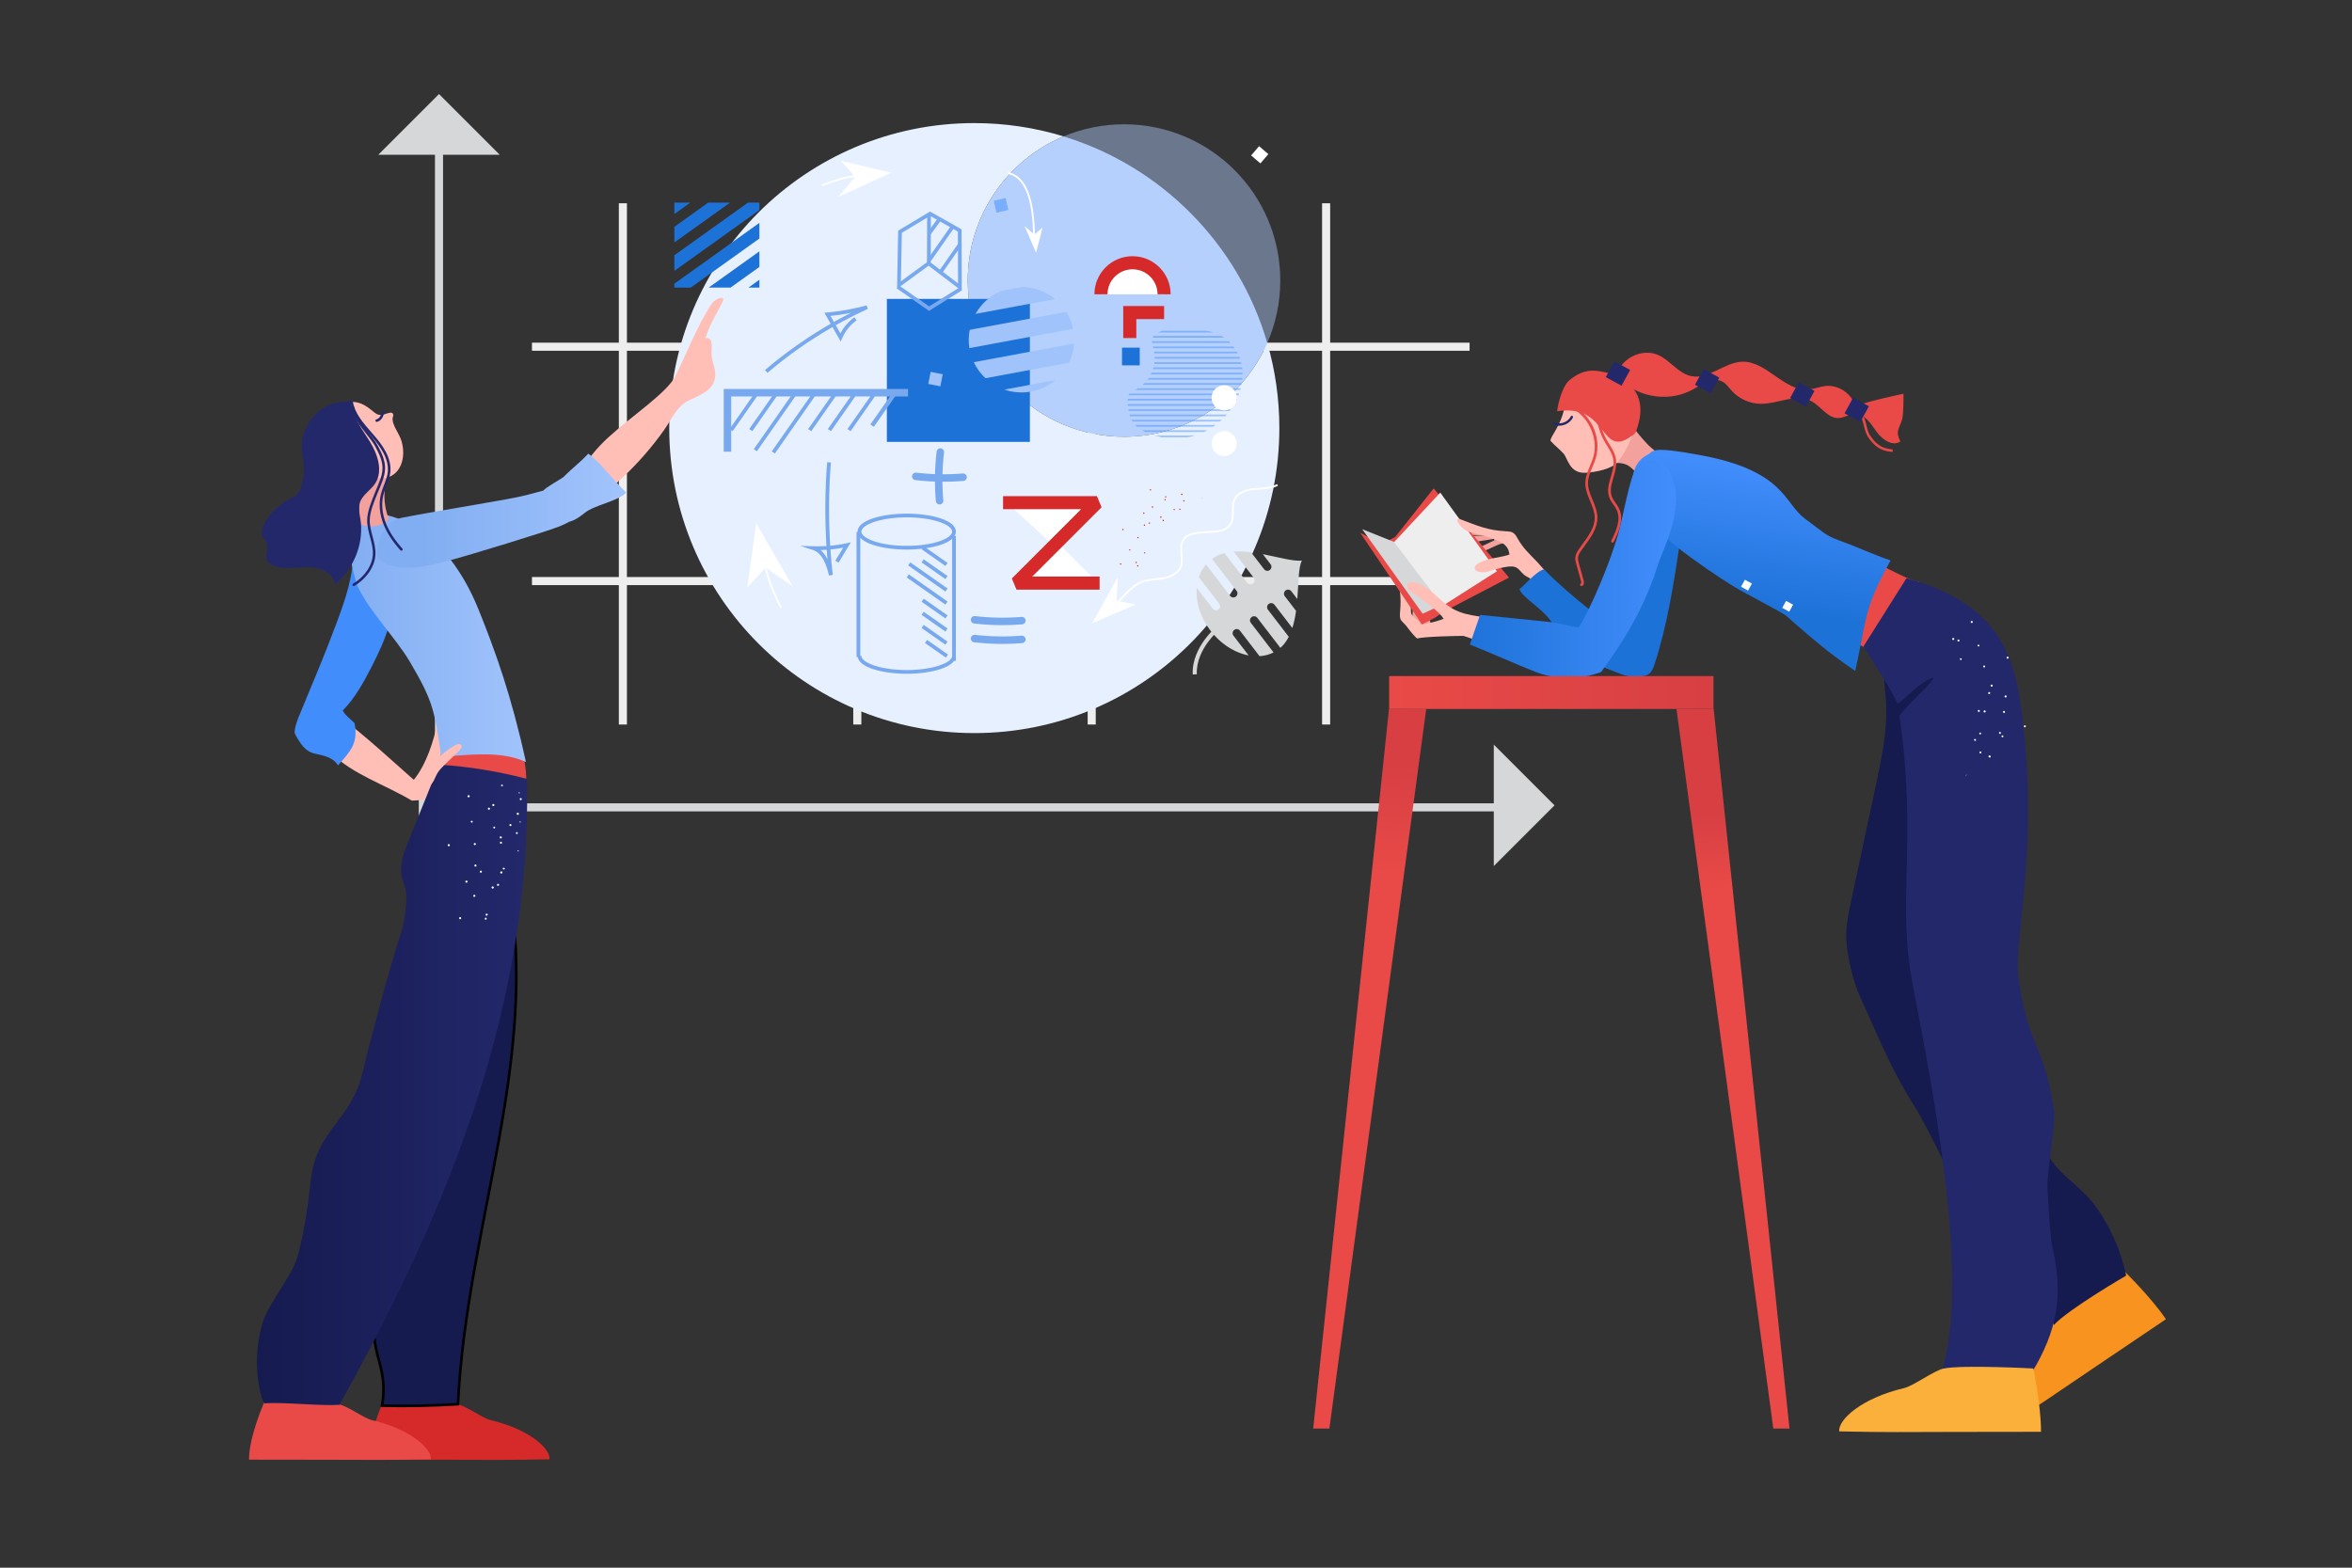 <?xml version="1.0" encoding="UTF-8"?><svg version="1.1" xmlns="http://www.w3.org/2000/svg" xmlns:xlink="http://www.w3.org/1999/xlink" viewBox="0 0 1200 800" width="1200" height="800" x="0px" y="0px">
              
              <rect x="0" y="0" width="1200" height="800" fill="#333333" stroke="none"/>
              
              <!-- ITEM 0 -->
<g transform="translate(193.0 48.0) scale(1.031 1.031) rotate(0.0 291.039 191.052)">
<g transform="translate(-0.0 -0.0)">

<g>
	<rect x="28.052" y="26.052" fill="#D6D7D8" width="4" height="326"/>
</g>
<g>
	<rect x="29.053" y="351.052" fill="#D6D7D8" width="528" height="4"/>
</g>
<rect x="20.052" y="344.052" fill="#D6D7D8" width="20" height="20"/>
<polygon fill="#D6D7D8" points="0,30.052 30.052,0 60.104,30.052 "/>
<polygon fill="#D6D7D8" points="552.026,322 582.078,352.052 552.026,382.104 "/>
<g>
	<rect x="119.052" y="54.052" fill="#EEEEEE" width="4" height="258"/>
</g>
<g>
	<rect x="235.052" y="54.052" fill="#EEEEEE" width="4" height="258"/>
</g>
<g>
	<rect x="351.052" y="54.052" fill="#EEEEEE" width="4" height="258"/>
</g>
<g>
	<rect x="467.052" y="54.052" fill="#EEEEEE" width="4" height="258"/>
</g>
<g>
	<rect x="76.053" y="123.052" fill="#EEEEEE" width="464" height="4"/>
</g>
<g>
	<rect x="76.053" y="239.052" fill="#EEEEEE" width="464" height="4"/>
</g>

</g>
</g>

<!-- ITEM 1 -->
<g transform="translate(341.0 61.0) scale(0.538 0.538) rotate(0.0 300.0 300.0)">
<g transform="translate(-0.0 -0.0)">

<path fill="#E7F0FE" d="M432.134,300.847c-81.836,0-148.177-66.341-148.177-148.177c0-61.525,37.5-114.282,90.887-136.685  C348.05,7.792,319.608,3.369,290.131,3.369C130.358,3.369,0.835,132.891,0.835,292.664s129.522,289.299,289.296,289.299  s289.296-129.522,289.296-289.296c0-28.046-4.006-55.153-11.451-80.796C545.125,264.233,492.918,300.847,432.134,300.847z"/>
<path opacity="0.44" fill="#B0CDFC" enable-background="new    " d="M567.977,211.87c7.915-18.135,12.332-38.148,12.332-59.2  c0-81.836-66.341-148.177-148.177-148.177c-20.311,0-39.664,4.095-57.288,11.492C467.791,44.409,540.835,118.372,567.977,211.87z"/>
<path fill="#B0CDFC" d="M283.958,152.672c0,81.836,66.341,148.177,148.177,148.177c60.783,0,112.991-36.614,135.843-88.977  c-27.143-93.5-100.187-167.463-193.133-195.886C321.458,38.388,283.958,91.147,283.958,152.672z"/>
<path opacity="0.44" fill="#BBD4FD" enable-background="new    " d="M283.958,152.672c0,81.836,66.341,148.177,148.177,148.177  c60.783,0,112.991-36.614,135.843-88.977c-27.143-93.5-100.187-167.463-193.133-195.886  C321.458,38.388,283.958,91.147,283.958,152.672z"/>
<rect x="207.221" y="170.133" fill="#1D72D8" width="135.625" height="135.625"/>
<g opacity="0.47">
	<path fill="#428DFC" d="M461.08,299.746h38.098c-2.213,0.699-4.426,1.282-6.757,1.632h-24.466   C465.623,300.911,463.41,300.327,461.08,299.746z M452.458,296.365h55.341c1.165-0.466,2.213-1.048,3.261-1.632h-61.748   C450.245,295.317,451.41,295.901,452.458,296.365z M444.419,291.357h72.117c0.816-0.582,1.515-1.048,2.33-1.632h-76.194   C443.254,290.307,443.837,290.891,444.419,291.357z M440.109,286.463h82.836c0.582-0.582,1.282-1.048,1.864-1.632h-85.515   C439.526,285.298,439.758,285.881,440.109,286.463z M437.779,281.453h90.293c0.466-0.582,0.933-1.048,1.515-1.632h-92.274   C437.43,280.405,437.662,280.871,437.779,281.453z M436.497,276.443h95.769c0.466-0.582,0.816-1.048,1.165-1.632h-97.167   C436.38,275.395,436.497,275.978,436.497,276.443z M435.914,271.55h99.729c0.349-0.582,0.699-1.048,0.933-1.632H435.681   C435.798,270.385,435.798,270.968,435.914,271.55z M435.681,266.54H538.44c0.232-0.582,0.582-1.048,0.816-1.632H435.681   C435.681,265.492,435.681,265.959,435.681,266.54z M436.614,260.949c-0.117,0.232-0.117,0.349-0.232,0.582h104.273   c0.232-0.582,0.466-1.048,0.582-1.632H437.313C437.079,260.25,436.846,260.599,436.614,260.949z M443.371,256.054   c-0.349,0.232-0.699,0.349-1.048,0.466h99.963c0.117-0.582,0.232-1.048,0.466-1.632h-97.399   C444.768,255.355,444.069,255.705,443.371,256.054z M449.778,251.628h93.671c0.117-0.582,0.232-1.048,0.232-1.632h-92.274   C450.943,250.58,450.362,251.161,449.778,251.628z M454.323,246.735h89.944c0-0.582,0.117-1.048,0.117-1.632H455.49   C455.137,245.57,454.788,246.151,454.323,246.735z M457.468,241.725h87.03c0-0.582,0-1.048,0-1.632h-86.214   C458.051,240.56,457.702,241.142,457.468,241.725z M459.565,236.715h84.7c0-0.582-0.117-1.048-0.232-1.632h-84.001   C459.915,235.667,459.683,236.249,459.565,236.715z M460.846,231.822h82.603c-0.117-0.582-0.232-1.165-0.349-1.632h-82.02   C460.963,230.657,460.846,231.239,460.846,231.822z M461.312,226.812h80.74c-0.232-0.582-0.349-1.165-0.582-1.632h-80.156   C461.312,225.647,461.312,226.229,461.312,226.812z M539.023,220.171h-78.292c0.117,0.582,0.232,1.048,0.232,1.632h78.876   C539.605,221.336,539.255,220.753,539.023,220.171z M535.76,215.278h-76.311c0.117,0.582,0.349,1.048,0.466,1.632h77.01   C536.576,216.326,536.226,215.745,535.76,215.278z M531.333,210.268h-72.701c0,0.582,0,1.048,0.117,1.632h74.331   C532.382,211.316,531.8,210.735,531.333,210.268z M525.158,205.608c-0.232-0.117-0.349-0.232-0.582-0.349h-64.428   c-0.349,0.466-0.699,1.048-0.933,1.632h67.923C526.441,206.539,525.857,205.957,525.158,205.608z M510.478,200.366h-41.593   c-1.632,0.349-3.146,0.933-4.66,1.632h52.661C514.789,201.297,512.691,200.715,510.478,200.366z"/>
</g>
<path fill="#D6D7D8" d="M548.961,439.325l-21.57-28.085c-4.254,1.107-8.243,2.861-11.825,5.457l23.32,30.366  c1.309,1.702,0.988,4.144-0.715,5.451c-1.702,1.309-4.144,0.988-5.451-0.715l-22.886-29.8c-3.001,3.511-5.248,7.606-6.734,12.086  l19.309,25.143c1.309,1.702,0.988,4.144-0.715,5.451c-1.702,1.309-4.144,0.988-5.451-0.715l-15.166-19.747  c-1.053,13.091,3.283,27.894,13.111,40.691c0.229,0.3,0.463,0.592,0.697,0.887c-2.231,2.422-4.355,4.953-6.319,7.626  c-5.508,7.496-11.937,19.304-11.286,32.977l3.884-0.184c-0.598-12.534,5.4-23.499,10.536-30.49c1.772-2.41,3.69-4.71,5.71-6.925  c9.411,10.566,21.297,17.355,32.898,19.525L535.9,489.56c-1.309-1.702-0.988-4.144,0.715-5.451c1.702-1.309,4.144-0.988,5.451,0.715  l18.569,24.18c4.707-0.287,9.213-1.436,13.318-3.511l-21.577-28.096c-1.309-1.702-0.988-4.144,0.715-5.451  c1.702-1.309,4.144-0.988,5.451,0.715l21.873,28.481c3.277-2.875,5.875-6.453,7.948-10.502l-19.749-25.714  c-1.309-1.702-0.988-4.144,0.715-5.451c1.702-1.309,4.144-0.988,5.451,0.716l16.975,22.102c1.64-5.127,2.742-10.66,3.518-16.271  l-10.656-13.877c-1.309-1.702-0.988-4.144,0.715-5.451c1.702-1.309,4.144-0.988,5.451,0.715l5.675,7.39  c1.254-15.812,1.059-30.472,4.375-36.435c-8.525,0.823-22.309-3.263-37.054-6.116l7.345,9.566c1.309,1.702,0.988,4.144-0.715,5.451  c-1.702,1.309-4.144,0.988-5.451-0.715l-12.378-16.117c-5.581-0.69-11.146-0.995-16.47-0.592l19.011,24.755  c1.309,1.702,0.988,4.144-0.715,5.451C552.71,441.348,550.27,441.029,548.961,439.325z"/>
<rect x="309.675" y="75.767" transform="matrix(-0.975 0.222 -0.222 -0.975 641.182 90.927)" fill="#79AEFD" width="11.593" height="11.594"/>
<rect x="247.564" y="240.316" transform="matrix(-0.981 -0.194 0.194 -0.981 454.184 536.835)" fill="#A1C3FC" width="11.68" height="11.68"/>
<polygon fill="#FFFFFF" points="163.563,39.105 211.505,50.446 161.142,73.388 177.172,54.32 "/>
<g>
	<path fill="#FFFFFF" d="M146.221,63.069c-0.36,0-0.697-0.22-0.83-0.576c-0.172-0.459,0.06-0.97,0.52-1.142   c16.395-6.138,24.757-8.702,41.712-9.341c0.528-0.048,0.901,0.364,0.92,0.851c0.02,0.489-0.364,0.901-0.851,0.92   c-16.697,0.63-24.955,3.164-41.159,9.231C146.428,63.051,146.324,63.069,146.221,63.069z"/>
</g>
<polygon fill="#FFFFFF" points="74.944,443.828 83.21,382.805 117.891,442.663 92.213,425.044 "/>
<g>
	<path fill="#FFFFFF" d="M106.686,463.479c-0.328,0-0.644-0.183-0.796-0.497c-9.624-19.625-13.827-29.705-16.682-50.687   c-0.066-0.484,0.275-0.931,0.759-0.998c0.488-0.08,0.933,0.273,0.998,0.759c2.82,20.726,6.984,30.703,16.516,50.147   c0.216,0.438,0.035,0.97-0.406,1.186C106.95,463.45,106.817,463.479,106.686,463.479z"/>
</g>
<polygon fill="#FFFFFF" points="354.865,102.491 348.733,126.347 337.75,100.95 347.128,109.147 "/>
<g>
	<path fill="#FFFFFF" d="M346.779,115.529c-0.482,0-0.878-0.387-0.887-0.871c-0.011-0.562-0.012-1.302-0.016-2.19   c-0.137-36.819-7.973-57.23-23.292-60.67c-0.479-0.108-0.779-0.582-0.672-1.059c0.11-0.479,0.58-0.775,1.061-0.67   c16.234,3.644,24.537,24.636,24.677,62.394c0.004,0.88,0.005,1.608,0.016,2.165c0.009,0.489-0.381,0.894-0.871,0.903   C346.788,115.529,346.782,115.529,346.779,115.529z"/>
</g>
<g>
	<rect x="430.212" y="216.364" fill="#1D72D8" width="16.807" height="16.807"/>
</g>
<path fill="#FFFFFF" d="M467.461,165.77h-57.207c0-16.533,13.403-29.935,29.935-29.935c16.533,0,29.935,13.403,29.935,29.935  H467.461z"/>
<path fill="#D62929" d="M476.333,165.77h-12.414c0-13.084-10.646-23.728-23.73-23.728s-23.728,10.644-23.728,23.728h-12.414  c0-19.93,16.214-36.142,36.142-36.142C460.121,129.628,476.333,145.841,476.333,165.77z"/>
<g>
	<polygon fill="#D62929" points="443.772,207.259 431.358,207.259 431.358,176.895 470.126,176.895 470.126,189.308    443.772,189.308  "/>
</g>
<g>
	<polygon fill="#1D72D8" points="5.691,78.788 5.691,89.615 20.827,78.788  "/>
	<polygon fill="#1D72D8" points="37.798,78.788 5.691,101.754 5.691,116.59 58.54,78.788  "/>
	<polygon fill="#1D72D8" points="86.319,78.788 75.512,78.788 5.691,128.729 5.691,143.565 86.319,85.894  "/>
	<polygon fill="#1D72D8" points="86.319,98.033 5.691,155.704 5.691,159.416 21.242,159.416 86.319,112.869  "/>
	<polygon fill="#1D72D8" points="86.319,125.008 38.213,159.416 58.955,159.416 86.319,139.845  "/>
	<polygon fill="#1D72D8" points="86.319,151.984 75.925,159.416 86.319,159.416  "/>
</g>
<circle fill="#FFFFFF" cx="527.072" cy="263.932" r="11.907"/>
<circle fill="#FFFFFF" cx="527.072" cy="307.357" r="11.907"/>
<g>
	<path fill="#A1C3FC" d="M377.405,182.428l-91.657,17.064c-0.573,3.029-0.885,6.15-0.885,9.346c0,2.713,0.223,5.373,0.638,7.97   l98.367-18.312C382.653,192.706,380.433,187.29,377.405,182.428z"/>
	<path fill="#A1C3FC" d="M335.592,158.813l-19.394,3.611c-10.585,4.27-19.373,12.052-24.92,21.909l75.517-14.058   C358.301,163.241,347.444,158.973,335.592,158.813z"/>
	<path fill="#A1C3FC" d="M367.082,247.148l-48.428,9.016c5.097,1.75,10.559,2.713,16.25,2.713   C347.16,258.876,358.382,254.463,367.082,247.148z"/>
	<path fill="#A1C3FC" d="M384.801,212.45l-95.168,17.716c2.717,5.756,6.501,10.906,11.094,15.203l79.238-14.751   C382.656,225.06,384.338,218.924,384.801,212.45z"/>
</g>
<polygon fill="#FFFFFF" points="443.167,460.077 401.96,477.758 426.362,433.693 424.97,456.323 "/>
<g>
	<path fill="#FFFFFF" d="M417.389,464.734l-0.763-1.603c5.76-2.735,10.394-7.537,14.877-12.18   c4.944-5.123,10.055-10.421,16.769-13.116c4.471-1.795,9.303-2.281,13.98-2.752c2.231-0.223,4.538-0.456,6.758-0.828   c3.873-0.649,13.191-2.956,16.087-10.327c1.371-3.492,1.037-7.328,0.685-11.391c-0.385-4.426-0.782-9.004,1.252-13.066   c4.091-8.165,13.99-8.589,23.565-8.998c9.438-0.404,18.355-0.784,22.162-7.858c1.765-3.275,1.74-7.076,1.717-11.102   c-0.023-3.808-0.046-7.746,1.559-11.282c3.659-8.062,13.852-10.16,19.602-10.69c1.632-0.151,3.286-0.25,4.941-0.348   c5.756-0.34,11.708-0.697,16.682-3.417l0.851,1.555c-5.326,2.914-11.479,3.279-17.429,3.632c-1.637,0.099-3.272,0.195-4.884,0.344   c-5.365,0.497-14.859,2.41-18.149,9.658c-1.444,3.181-1.422,6.755-1.399,10.538c0.027,4.07,0.051,8.278-1.928,11.953   c-4.286,7.961-14.13,8.381-23.65,8.787c-9.479,0.406-18.433,0.787-22.054,8.019c-1.811,3.616-1.451,7.746-1.071,12.119   c0.356,4.089,0.724,8.314-0.798,12.192c-2.274,5.785-8.631,9.949-17.445,11.428c-2.279,0.381-4.616,0.617-6.876,0.844   c-4.551,0.459-9.259,0.931-13.494,2.632c-6.363,2.554-11.119,7.484-16.154,12.701C428.187,456.938,423.438,461.86,417.389,464.734z   "/>
</g>
<rect x="554.816" y="27.818" transform="matrix(0.76 0.65 -0.65 0.76 156.606 -356.508)" fill="#FFFFFF" width="11.591" height="11.591"/>
<g>
	<polygon fill="#78A9EF" points="59.599,315.062 52.505,315.062 52.505,255.565 227.294,255.565 227.294,262.658 59.599,262.658     "/>
</g>
<line fill="none" stroke="#78A9EF" stroke-width="4" stroke-miterlimit="10" x1="88.266" y1="259.111" x2="88.266" y2="260.807"/>
<g>
	
		<rect x="69.535" y="257.065" transform="matrix(0.819 0.573 -0.573 0.819 172.115 9.295)" fill="#78A9EF" width="3.547" height="41.395"/>
</g>
<g>
	
		<rect x="88.184" y="257.066" transform="matrix(0.819 0.573 -0.573 0.819 175.484 -1.396)" fill="#78A9EF" width="3.547" height="41.395"/>
</g>
<g>
	
		<rect x="99.204" y="254.959" transform="matrix(0.819 0.573 -0.573 0.819 182.941 -5.991)" fill="#78A9EF" width="3.547" height="64.68"/>
</g>
<g>
	
		<rect x="117.007" y="254.726" transform="matrix(0.819 0.573 -0.573 0.819 186.765 -16.006)" fill="#78A9EF" width="3.547" height="67.266"/>
</g>
<g>
	
		<rect x="144.133" y="257.065" transform="matrix(0.819 0.573 -0.573 0.819 185.59 -33.471)" fill="#78A9EF" width="3.547" height="41.395"/>
</g>
<g>
	
		<rect x="162.783" y="257.065" transform="matrix(0.819 0.573 -0.573 0.819 188.959 -44.162)" fill="#78A9EF" width="3.547" height="41.395"/>
</g>
<g>
	
		<rect x="181.433" y="257.065" transform="matrix(0.819 0.573 -0.573 0.819 192.328 -54.853)" fill="#78A9EF" width="3.547" height="41.395"/>
</g>
<g>
	
		<rect x="250.669" y="91.773" transform="matrix(0.807 0.591 -0.591 0.807 108.384 -129.682)" fill="#78A9EF" width="3.547" height="18.151"/>
</g>
<g>
	
		<rect x="257.165" y="97.389" transform="matrix(0.819 0.573 -0.573 0.819 113.904 -127.29)" fill="#78A9EF" width="3.547" height="39.423"/>
</g>
<g>
	
		<rect x="265.17" y="115.485" transform="matrix(0.819 0.573 -0.573 0.819 124.067 -129.133)" fill="#78A9EF" width="3.547" height="33.639"/>
</g>
<g>
	
		<rect x="201.557" y="257.534" transform="matrix(0.819 0.573 -0.573 0.819 194.853 -66.904)" fill="#78A9EF" width="4" height="36.218"/>
</g>
<g>
	
		<rect x="238.916" y="412.272" transform="matrix(0.819 0.574 -0.574 0.819 283.148 -70.081)" fill="#78A9EF" width="27.621" height="3.547"/>
</g>
<g>
	
		<rect x="238.914" y="424.717" transform="matrix(0.819 0.574 -0.574 0.819 290.285 -67.83)" fill="#78A9EF" width="27.621" height="3.547"/>
</g>
<g>
	
		<rect x="224.777" y="432.071" transform="matrix(0.819 0.574 -0.574 0.819 293.351 -62.848)" fill="#78A9EF" width="43.156" height="3.547"/>
</g>
<g>
	
		<rect x="223.214" y="443.949" transform="matrix(0.819 0.574 -0.574 0.819 300.037 -60.299)" fill="#78A9EF" width="44.883" height="3.547"/>
</g>
<g>
	
		<rect x="238.913" y="462.049" transform="matrix(0.819 0.574 -0.574 0.819 311.695 -61.08)" fill="#78A9EF" width="27.621" height="3.547"/>
</g>
<g>
	
		<rect x="238.913" y="474.494" transform="matrix(0.819 0.574 -0.574 0.819 318.832 -58.83)" fill="#78A9EF" width="27.621" height="3.547"/>
</g>
<g>
	
		<rect x="238.913" y="486.939" transform="matrix(0.819 0.574 -0.574 0.819 325.969 -56.58)" fill="#78A9EF" width="27.621" height="3.547"/>
</g>
<g>
	
		<rect x="242.058" y="500.466" transform="matrix(0.819 0.573 -0.573 0.819 333.906 -54.958)" fill="#78A9EF" width="24.165" height="3.547"/>
</g>
<g>
	<path fill="#78A9EF" d="M93.98,240.29l-2.304-2.697c19.362-16.541,40.198-31.217,62.234-43.855l-5.928-10.475l2.735-0.25   c12.556-1.149,25.088-3.408,37.252-6.718l1.202,3.325c-10.367,4.728-20.518,9.885-30.426,15.453l4.38,7.739   c3.203-6.022,7.753-11.258,13.302-15.273l2.078,2.873c-5.971,4.32-10.685,10.172-13.632,16.925l-1.421,3.254l-7.794-13.769   C133.818,209.353,113.168,223.899,93.98,240.29z M153.763,186.281l3.231,5.709c5.308-2.983,10.683-5.849,16.126-8.596   C166.711,184.641,160.243,185.607,153.763,186.281z"/>
</g>
<g>
	<path fill="#78A9EF" d="M152.396,432.542c-2.54-10.383-6.363-21.394-15.468-24.32l-12.095-3.885l12.696,0.426   c4.136,0.137,8.276,0.074,12.407-0.19c-1.649-26.479-1.429-53.117,0.665-79.514l3.536,0.28c-2.08,26.209-2.298,52.665-0.665,78.957   c5.224-0.481,10.422-1.282,15.555-2.401l4.024-0.88l-11.642,19.305l-3.038-1.832l7.432-12.323c-4.004,0.745-8.046,1.303-12.1,1.672   c0.552,8.049,1.277,16.083,2.178,24.088L152.396,432.542z M144.323,408.354c2.717,2.289,4.831,5.308,6.53,8.706   c-0.252-2.981-0.481-5.962-0.686-8.949C148.221,408.235,146.272,408.317,144.323,408.354z"/>
</g>
<g>
	<path fill="#78A9EF" d="M278.284,162.62l-31.49-24.008l-29.939,21.933l1.071-55.144l30.231-18.133l29.935,16.895L278.284,162.62z    M246.837,134.182l27.878,21.254l-0.161-49.198l-26.342-14.866l-26.777,16.062l-0.894,46.015L246.837,134.182z"/>
</g>
<g>
	<polygon fill="#78A9EF" points="247.204,181.484 216.751,160.299 218.776,157.389 247.31,177.239 276.132,159.263 278.01,162.273     "/>
</g>
<g>
	
		<rect x="245.289" y="89.468" transform="matrix(1 0.004 -0.004 1 0.499 -1.086)" fill="#78A9EF" width="3.547" height="46.831"/>
</g>
<g>
	<path fill="#78A9EF" d="M261.038,343.57c-8.965,0-17.933-0.52-26.819-1.557c-1.945-0.227-3.339-1.988-3.111-3.933   c0.227-1.947,1.995-3.348,3.933-3.112c14.627,1.706,29.483,1.965,44.16,0.773c1.94-0.17,3.664,1.293,3.822,3.247   c0.16,1.953-1.295,3.662-3.247,3.822C273.555,343.318,267.296,343.57,261.038,343.57z"/>
</g>
<g>
	<path fill="#78A9EF" d="M316.774,479.592c-8.97,0-17.94-0.52-26.826-1.557c-1.945-0.227-3.339-1.988-3.111-3.933   c0.227-1.947,2.006-3.355,3.933-3.112c14.622,1.708,29.479,1.965,44.16,0.775c1.958-0.174,3.664,1.295,3.822,3.247   c0.16,1.953-1.295,3.664-3.247,3.822C329.282,479.34,323.027,479.592,316.774,479.592z"/>
</g>
<g>
	<path fill="#78A9EF" d="M316.774,497.395c-8.97,0-17.94-0.52-26.826-1.557c-1.945-0.227-3.339-1.988-3.111-3.933   c0.227-1.947,2.006-3.352,3.933-3.112c14.622,1.708,29.479,1.967,44.16,0.775c1.958-0.184,3.664,1.295,3.822,3.247   c0.16,1.953-1.295,3.664-3.247,3.822C329.282,497.142,323.027,497.395,316.774,497.395z"/>
</g>
<g>
	<path fill="#78A9EF" d="M257.195,365.126c-1.821,0-3.369-1.394-3.529-3.242c-1.344-15.59-1.098-31.377,0.732-46.923   c0.229-1.945,1.984-3.346,3.937-3.109c1.945,0.229,3.336,1.992,3.107,3.937c-1.773,15.07-2.013,30.373-0.709,45.484   c0.168,1.953-1.277,3.669-3.229,3.838C257.401,365.122,257.298,365.126,257.195,365.126z"/>
</g>
<g>
	<path fill="#78A9EF" d="M226.072,407.906c-22.584,0-46.589-5.976-46.589-17.051c0-11.075,24.005-17.051,46.589-17.051   s46.589,5.976,46.589,17.051C272.661,401.929,248.656,407.906,226.072,407.906z M226.072,377.348   c-25.365,0-43.042,7.118-43.042,13.504s17.677,13.505,43.042,13.505s43.042-7.118,43.042-13.505   C269.114,384.466,251.437,377.348,226.072,377.348z"/>
</g>
<g>
	<path fill="#78A9EF" d="M226.072,525.706c-22.584,0-46.589-5.976-46.589-17.051h3.547c0,6.388,17.677,13.504,43.042,13.504   s43.042-7.118,43.042-13.504h3.547C272.661,519.729,248.656,525.706,226.072,525.706z"/>
</g>
<g>
	<rect x="269.114" y="394.867" fill="#78A9EF" width="3.547" height="118.557"/>
</g>
<g>
	<rect x="178.463" y="391.202" fill="#78A9EF" width="3.547" height="118.557"/>
</g>
<path id="texture_6_-i1" fill="#D62929" d="M488.694,361.104c-0.36,0.117-0.58,0.426-0.463,0.786l0,0  c0.117,0.36,0.426,0.58,0.786,0.463l0,0c0.36-0.117,0.58-0.426,0.463-0.786l0,0C489.364,361.205,489.054,360.987,488.694,361.104  L488.694,361.104z M431.409,388.355c-0.309-0.218-0.67-0.103-0.888,0.207c-0.218,0.309-0.103,0.67,0.207,0.888l0,0  c0.309,0.218,0.67,0.103,0.888-0.207C432.003,388.96,431.719,388.574,431.409,388.355L431.409,388.355L431.409,388.355z   M445.666,396.015c-0.309-0.218-0.67-0.103-0.888,0.207c-0.218,0.309-0.103,0.67,0.207,0.888l0,0  c0.309,0.218,0.67,0.103,0.888-0.207l0,0C446.066,396.761,445.974,396.233,445.666,396.015L445.666,396.015z M458.663,366.977  c-0.218,0.309-0.27,0.644-0.153,1.006c0.309,0.218,0.644,0.27,1.005,0.152c0.218-0.309,0.27-0.644,0.128-0.837  C459.385,366.745,459.049,366.693,458.663,366.977z M468.894,379.676c-0.218,0.309-0.27,0.644-0.153,1.006  c0.309,0.218,0.644,0.27,1.005,0.153c0.218-0.309,0.27-0.644,0.128-0.837C469.615,379.444,469.114,379.368,468.894,379.676  L468.894,379.676z M429.017,420.896c-0.335-0.051-0.722,0.232-0.771,0.568c-0.051,0.335,0.232,0.722,0.568,0.771l0,0  c0.335,0.051,0.722-0.232,0.771-0.568l0,0C429.636,421.334,429.352,420.947,429.017,420.896z M445.197,422.678  c-0.335-0.051-0.722,0.232-0.771,0.568c-0.051,0.335,0.232,0.722,0.568,0.771c0.335,0.051,0.722-0.232,0.771-0.568l0,0  C445.816,423.116,445.533,422.729,445.197,422.678L445.197,422.678L445.197,422.678z M471.261,357.417  c-0.193,0.142-0.438,0.619-0.128,0.837c0.142,0.193,0.619,0.438,0.837,0.128c0.193-0.142,0.436-0.619,0.128-0.837l0,0  C471.983,357.183,471.648,357.131,471.261,357.417L471.261,357.417z M479.366,369.449c-0.193,0.142-0.436,0.619-0.128,0.837  c0.142,0.193,0.452,0.411,0.837,0.128c0.193-0.142,0.411-0.452,0.128-0.837l0,0C479.894,369.359,479.559,369.307,479.366,369.449  L479.366,369.449L479.366,369.449z M437.721,407.655c-0.335-0.051-0.695,0.066-0.747,0.401s0.09,0.528,0.401,0.747l0,0  c0.335,0.051,0.695-0.066,0.747-0.401l0,0C438.171,408.067,438.056,407.707,437.721,407.655L437.721,407.655z M451.855,410.496  c-0.335-0.051-0.695,0.066-0.747,0.401c-0.051,0.335,0.09,0.528,0.401,0.747l0,0c0.335,0.051,0.695-0.066,0.747-0.401l0,0  C452.305,410.91,452.19,410.548,451.855,410.496L451.855,410.496z M456.506,382.244c-0.309-0.218-0.67-0.103-0.888,0.207  s-0.103,0.67,0.208,0.888c0.309,0.218,0.67,0.103,0.888-0.207S456.815,382.462,456.506,382.244L456.506,382.244z M457.547,350.697  c-0.309-0.218-0.67-0.103-0.888,0.207c-0.218,0.309-0.103,0.67,0.207,0.888c0.309,0.218,0.67,0.103,0.888-0.207  C457.973,351.275,457.858,350.915,457.547,350.697L457.547,350.697z M471.38,360.004c-0.309-0.218-0.67-0.103-0.888,0.207  c-0.218,0.309-0.103,0.67,0.207,0.888c0.309,0.218,0.67,0.103,0.888-0.207C471.806,360.582,471.69,360.224,471.38,360.004  L471.38,360.004z M485.408,369.171c-0.309-0.218-0.67-0.103-0.888,0.207s-0.103,0.67,0.208,0.888  c0.309,0.218,0.67,0.103,0.888-0.207C485.665,369.724,485.549,369.364,485.408,369.171z M443.454,419.498  c-0.36,0.117-0.58,0.426-0.463,0.786c0.117,0.36,0.426,0.58,0.786,0.463s0.58-0.426,0.463-0.786  C444.293,419.626,443.816,419.383,443.454,419.498L443.454,419.498z M506.467,359.187c-0.284-0.387-0.619-0.438-1.005-0.152   M451.601,384.066c-0.335-0.051-0.722,0.232-0.771,0.568c-0.051,0.335,0.232,0.722,0.568,0.771s0.722-0.232,0.771-0.568l0,0  C452.22,384.504,451.936,384.117,451.601,384.066L451.601,384.066L451.601,384.066z M450.941,372.654  c-0.335-0.051-0.722,0.232-0.771,0.568c-0.051,0.335,0.232,0.722,0.568,0.771s0.695-0.066,0.771-0.568  C451.56,373.092,451.277,372.705,450.941,372.654L450.941,372.654z M467.152,376.499c-0.335-0.051-0.722,0.232-0.771,0.568  c-0.051,0.335,0.066,0.695,0.568,0.771c0.335,0.051,0.722-0.232,0.94-0.543C467.771,376.935,467.486,376.548,467.152,376.499  L467.152,376.499z M487.243,354.884c-0.309-0.218-0.67-0.103-0.888,0.207l0,0c-0.218,0.309-0.103,0.67,0.181,1.055  c0.309,0.218,0.67,0.103,1.055-0.181C487.669,355.462,487.553,355.102,487.243,354.884L487.243,354.884z M489.171,361.347  c-0.335-0.051-0.529,0.09-0.722,0.232c-0.051,0.335,0.09,0.528,0.232,0.722c0.335,0.051,0.528-0.09,0.722-0.232l0,0  C489.454,361.733,489.339,361.373,489.171,361.347L489.171,361.347L489.171,361.347z"/>
<path fill="#FFFFFF" d="M319.911,363.136h86.511l-41.044,41.044C365.378,404.18,319.911,361.93,319.911,363.136z"/>
<path fill="#FFFFFF" d="M369.574,401.646c0,0-40.818,37.93-40.818,36.848h77.666"/>
<polygon fill="#D62929" points="408.965,445.903 330.132,445.903 325.743,435.308 391.437,369.612 317.416,369.612 317.416,357.199   406.422,357.199 410.811,367.793 345.117,433.489 408.965,433.489 "/>

</g>
</g>

<!-- ITEM 2 -->
<g transform="translate(694.0 180.0) scale(1.227 1.224) rotate(0.0 167.5 225.0)">
<g transform="translate(-0.0 -0.0)">

<path fill="#F2A19C" d="M23.293,113.429c-0.456,0.259-1.065-0.038-1.328-0.491c-0.264-0.453-0.275-1.005-0.278-1.53  c-0.029-4.264,0.695-7.937,0.666-12.201c-0.005-0.776,0.558-2.61,1.32-2.467c0.762,5.813,0.605,10.183,1.672,15.948  c-0.583-5.431-1.084-9.372-0.048-14.735c0.148-0.77,0.362-1.587,0.955-2.099c1.991,2.485,2.144,5.931,2.125,9.116  s-0.061,6.586,1.662,9.264c-2.494,1.681-6.243,1.09-8.101-1.276C21.694,114.792,23.536,111.596,23.293,113.429z"/>
<path fill="#F2A19C" d="M55.568,77.369c-0.973-1.57-2.785-2.385-4.528-2.995c-3.756-1.312-7.693-2.079-11.656-2.423  c-0.541-0.047-1.162-0.058-1.538,0.334c-0.364,0.378-0.338,1.015-0.064,1.462c0.274,0.448,0.739,0.741,1.21,0.975  c2.155,1.068,4.64,1.173,7.043,1.259c2.196,0.078,4.393,0.157,6.589,0.235c-3.945-0.014-7.89,0.26-11.796,0.818  c-1.653,0.237-3.523,0.679-4.308,2.155c1.622,1.28,3.935,0.999,5.972,0.653c3.732-0.634,7.465-1.39,11.215-1.905  c1.165-0.161,2.658-0.518,3.807-0.521c0.861-0.003,3.535,2.329,3.773,2.218c1.161-0.538-0.841,1.059,0.32,0.521  c-1.258-1.207-3.315-0.552-4.901,0.17c-4.253,1.936-8.507,3.871-12.758,5.806c-0.633,0.288-1.298,0.583-1.993,0.548  s-1.42-0.516-1.482-1.21c1.046-0.496,2.091-0.992,3.138-1.488c4.071-1.931,8.142-3.863,12.212-5.793"/>
<path fill="#FFBEB6" d="M20.945,101.235c-1.056-6.079-1.108-6.754-6.336-8.81c1.999,4.828,2.443,9.705,2.001,14.913  c-0.103,1.224-0.273,2.485,0.096,3.655c0.278,0.881,1.84,2.102,2.391,2.842c1.516,2.034,4.213,5.467,4.752,5.287  c2.376-0.793,17.613-1.111,19.008-1.057c11.054,0.416,7.979,1.528,18.961,2.858c-0.874-2.069-0.967-4.457-0.258-6.589  c-7.869-0.742-15.645-2.474-23.086-5.14c-4.212,2.22-8.861,3.608-13.6,4.06c-0.226-2.08-3.412-2.816-3.752-4.881  C20.994,107.601,21.078,102.002,20.945,101.235z"/>
<polygon fill="#E94A47" points="14.52,76.828 8.888,79.824 0,75.066 25.697,113.305 31.066,110.486 34.937,107.843 61.866,93.744   30.537,56.563 "/>
<polygon fill="#EEEEEE" points="32.824,106.432 12.936,80.176 33.285,58.309 56.849,91.101 "/>
<polygon fill="#D6D7D8" points="14.012,78.857 33.9,105.112 25.96,108.811 0.811,73.57 "/>
<path fill="#FFBEB6" d="M38.51,106.76c-6.353-3.607-8.709-8.841-15.717-10.901c-1.087-0.32-2.483-0.412-3.017,0.76  c-0.435,0.951-0.003,2.087,0.859,2.677c4.149,2.844,4.078,2.681,7.703,5.551c3.333,2.639,8.438,6.439,7.249,10.524l19.543,7.002  c-1.252-1.576-1.087-3.803-0.976-5.813s-0.031-4.326-1.613-5.568c-0.952-0.747-2.215-0.921-3.412-1.093  C45.451,109.37,41.738,108.594,38.51,106.76z"/>
<path fill="#FFBEB6" d="M55.706,77.71c3.515,1.416,5.917,2.661,6.336,6.431c-3.608,1.322-9.114,1.36-12.991,3.71  c-0.559,0.339-1.134,0.744-1.364,1.356c-0.435,1.162,0.553,1.926,1.77,2.158c1.217,0.233,2.569,0.27,3.74-0.142  c2.423-0.853,4.919-1.497,7.451-1.928c1.589-0.27,3.367-0.415,4.675,0.529c0.67,0.483,1.281,1.181,1.822,1.803  c0.798,0.917,1.791,1.648,2.904,2.115c1.544,0.649,10.012,12.323,11.616,14.274c1.14,1.388,2.982-6.444,3.96-7.136  C84.244,99.682,75.009,88.723,73.744,87.4c-3.383-3.541-5.911-5.713-8.321-9.98c-0.515-0.913-1.05-1.886-1.956-2.412  c-0.812-0.471-1.794-0.509-2.731-0.557c-7.841-0.406-11.766-2.251-19.113-5.026c-3.395-1.282,0.413,4.478,3.716,5.286  C48.645,75.52,52.551,76.438,55.706,77.71z"/>
<path fill="#1D72D8" d="M76.386,90.309c12.487,12.7,24.936,21.016,33.528,28.415c3.837-18.041,6.3-33.094,6.676-51.536  c0.119-5.855,0.076-12.118,3.319-16.991c3.243-4.873,11.249-6.943,14.851-2.33c2.301,2.947,1.853,7.119,1.289,10.816  c-1.075,7.063-2.151,14.125-3.226,21.189c-2.566,16.853-5.154,33.796-10.453,49.996c-0.528,1.614-1.177,3.344-2.611,4.252  c-0.805,0.51-1.768,0.695-2.709,0.833c-5.879,0.861-9.227-1.323-14.791-3.408c-12.437-4.66-15.208-8.322-22.705-19.295  c-4.09-5.986-12.433-10.259-13.332-13.745C67.141,98.185,73.161,90.992,76.386,90.309z"/>
<path fill="#F2A19C" d="M122.445,60.126c-1.828-3.783-4.382-5.271-6.722-8.761c-0.925-1.381-2.461-3.036-3.814-4  c-2.96-2.106-6.834-1.345-10.442-0.935c3.847-3.523,8.787-12.853,11.264-17.446c1.407,3.524,4.054,6.225,6.074,8.484  c3.27,3.656,7.621,6.131,11.889,8.543c-2.713,0.88-4.681,3.3-5.842,5.909C123.693,54.526,123.197,57.372,122.445,60.126z"/>
<path fill="#E94A47" d="M232.413,95.595c-3.696,0-26.401-12.688-26.401-12.688l-15.048,27.226l20.329,14.009L232.413,95.595z"/>
<path fill="#F7931E" d="M286.758,403.668c5.932-5.898,30.868-20.835,30.868-20.835s11.59,11.379,17.374,20.118  c-10.146,6.866-20.292,13.733-30.439,20.598c-17.053,11.539-20.981,14.424-39.25,26.216c-3.113-3.797-0.047-16.698,12.344-30.117  C280.392,416.683,283.896,406.514,286.758,403.668z"/>
<path fill="#151A4F" d="M245.736,257.066c-3.382-8.319-1.593-17.735,0.241-26.527c2.881-13.795,5.762-27.591,8.643-41.386  c3.307-15.839,6.63-32.103,4.106-48.087c-2.522-15.983-12.199-31.875-27.514-37.048c-6.068,8.159-12.361,16.886-13.27,27.018  c-0.427,4.772,0.382,9.556,0.671,14.339c0.711,11.811-1.77,23.554-4.237,35.126c-3.422,16.055-6.845,32.111-10.266,48.166  c-1.235,5.798-2.479,11.708-1.905,17.608c0.62,6.369,2.735,15.838,5.392,21.658c7.634,16.712,12.9,30.458,22.705,45.993  c6.281,9.951,13.045,26.133,19.537,35.948c12.747,19.276,31.066,33.636,38.545,55.508c6.249-6.753,30.097-20.617,30.097-20.617  s-2.64-15.331-13.195-29.548c-5.658-7.621-15.129-12.796-19.542-21.203c-2.969-5.656-2.623-11.217-2.927-17.599  c-0.658-13.781-6.629-27.242-16.4-36.969C259.153,272.213,249.599,266.565,245.736,257.066z"/>
<path fill="#23286B" d="M288.384,314.983c1.123,6.873-3.133,26.886-2.64,33.834c0.338,4.762,1.03,19.668,2.112,24.318  c4.593,19.754,1.974,34.417-8.448,51.808c-13.728,0-23.76,1.057-37.489-0.529c11.384-37.747-3.11-114.095-12.144-160.711  c-6.864-35.42,1.981-58.954-5.528-112.062c-0.544-1.333,17.672-17.722,13.381-15.95c-6.118,2.526-8.783,6.832-14.191,10.651  c-2.376-5.816-14.257-23.789-14.257-23.789l17.953-28.548c0,0,7.65,2.192,11.88,3.968c24.552,10.309,32.496,26.215,35.642,48.897  c8.025,57.87-2.918,97.682-1.056,112.604C277.296,289.079,283.632,285.907,288.384,314.983z"/>
<path fill="#FFBEB6" d="M94.018,50.032c4.058-0.319,10.705-1.5,13.248-4.684c3.434-4.299,6.274-10.643,7.098-16.084  c0.824-5.442-3.732-10.986-7.822-14.663c-3-2.697-7.012-3.903-10.884-5.031c-2.214,0.075-4.378,1.126-5.808,2.821  c-1.267,1.501-4.298,5.004-4.441,6.964c-0.748,10.287-6.725,15.709-6.274,17.413c2.793,2.938,2.547,2.28,5.341,5.217  C86.319,43.924,86.905,50.589,94.018,50.032z"/>
<path fill="#E94A47" d="M81.861,24.406c22.416-3.554,17.186,21.694,32.503,9.16c6.911-17.016-4.41-24.044-13.636-25.622  c-1.38-0.236-3.97-0.94-7.471,0c-2.802,0.751-5.737,2.903-6.725,3.931C83.948,14.563,82.235,21.04,81.861,24.406z"/>
<g>
	<path fill="#E94A47" d="M91.989,97.291c-0.217,0-0.424-0.127-0.515-0.341c-0.122-0.284,0.009-0.614,0.295-0.736   c0.137-0.06,0.184-0.464,0.024-1.041l-1.924-6.917c-0.251-0.902-0.534-1.924-0.432-2.974c0.132-1.349,0.878-2.516,1.565-3.503   c0.468-0.672,0.957-1.343,1.45-2.019c2.505-3.433,5.094-6.984,5.039-11.056c-0.032-2.358-0.945-4.557-1.911-6.885   c-0.99-2.385-2.014-4.852-1.992-7.499c0.02-2.54,0.999-4.892,1.947-7.168c0.484-1.164,0.984-2.367,1.343-3.566   c2.446-8.214-2.422-18.103-10.417-21.164c-0.289-0.111-0.433-0.435-0.323-0.724c0.111-0.289,0.433-0.433,0.723-0.324   c8.661,3.316,13.74,13.635,11.091,22.533c-0.374,1.256-0.886,2.487-1.381,3.677c-0.948,2.276-1.841,4.425-1.86,6.745   c-0.019,2.418,0.915,4.674,1.906,7.06c0.964,2.324,1.961,4.726,1.996,7.299c0.062,4.446-2.64,8.15-5.254,11.732   c-0.488,0.67-0.973,1.333-1.435,1.999c-0.606,0.871-1.263,1.891-1.369,2.971c-0.083,0.84,0.161,1.716,0.396,2.563l1.924,6.916   c0.325,1.168,0.077,2.055-0.664,2.373C92.137,97.276,92.063,97.291,91.989,97.291z"/>
</g>
<path fill="#E94A47" d="M166.65,21.299c-4.599-0.007-9.159-2.051-12.228-5.481c-1.183-1.322-2.197-2.873-3.747-3.736  c-4.042-2.249-8.667,1.262-12.746,3.441c-10.416,5.561-24.436,2.769-31.249-6.268c1.811-7.035,10.621-11.271,17.238-8.287  c4.994,2.252,8.36,7.688,13.727,8.781c7.318,1.492,13.769-5.81,21.234-6.001c10.196-0.259,17.493,12.523,27.648,11.569  c2.336-0.218,4.55-1.183,6.881-1.444c5.438-0.609,11.033,3.195,12.474,8.48c3.971-1.887,20-5.246,20-5.246s0.107,8.521-0.561,10.661  c-1.453,4.658-2.825,4.811-0.742,9.223c-3.302,2.306-7.675-0.9-9.986-4.201c-2.31-3.301-4.935-7.402-8.959-7.284  c-2.311,0.068-4.377,1.617-6.687,1.721c-4.572,0.204-7.369-4.928-11.417-7.064C181.249,16.848,173.751,21.31,166.65,21.299z"/>
<g>
	<path fill="#E94A47" d="M221.336,41.384c-3.113-0.374-6.606-0.795-10.279-6.407c-0.821-1.256-1.232-2.922-1.63-4.533   c-0.438-1.775-0.891-3.612-1.878-4.766c-0.17-0.199-0.335-0.534-0.529-0.922c-0.084-0.168-0.205-0.413-0.303-0.583   c-0.048-0.005-0.098-0.017-0.145-0.036c-0.271-0.11-0.4-0.419-0.29-0.69c0.102-0.252,0.311-0.409,0.559-0.418   c0.482-0.01,0.73,0.46,1.124,1.254c0.127,0.256,0.301,0.606,0.387,0.705c1.15,1.344,1.633,3.304,2.1,5.199   c0.394,1.594,0.766,3.101,1.489,4.207c3.402,5.199,6.497,5.572,9.491,5.933L221.336,41.384z"/>
</g>
<g>
	<path fill="#E94A47" d="M104.899,79.182c-0.085,0-0.17-0.019-0.251-0.06c-0.277-0.14-0.389-0.475-0.251-0.753   c2.061-4.116,4.101-8.846,2.231-12.861c-0.362-0.774-0.852-1.477-1.371-2.221c-0.619-0.886-1.258-1.802-1.665-2.856   c-1.116-2.888-0.236-5.882,0.614-8.778c0.644-2.192,1.309-4.458,1.085-6.63c-0.245-2.367-1.551-4.562-2.864-6.61   c-3.172-4.94-3.839-9.197-4.545-13.704c-0.442-2.824-0.9-5.747-1.984-9.108c-0.095-0.295,0.067-0.611,0.362-0.706   c0.297-0.095,0.61,0.067,0.705,0.362c1.112,3.446,1.576,6.411,2.025,9.279c0.717,4.579,1.336,8.531,4.38,13.272   c1.389,2.161,2.766,4.491,3.038,7.101c0.249,2.392-0.45,4.767-1.123,7.063c-0.834,2.841-1.623,5.524-0.644,8.056   c0.358,0.927,0.931,1.749,1.537,2.618c0.524,0.75,1.066,1.528,1.467,2.39c2.081,4.47-0.067,9.486-2.244,13.838   C105.301,79.068,105.103,79.182,104.899,79.182z"/>
</g>
<path fill="none" stroke="#23286B" stroke-linecap="round" stroke-miterlimit="10" d="M87.991,26.777  c-1.297,2.654-4.844,3.928-7.53,2.704"/>
<polygon fill="#23286B" points="142.759,6.801 149.314,10.391 145.728,16.953 139.174,13.363 "/>
<polygon fill="#23286B" points="105.68,3.599 112.235,7.189 108.65,13.751 102.095,10.162 "/>
<polygon fill="#23286B" points="182.324,12.341 188.878,15.93 185.293,22.493 178.738,18.903 "/>
<polygon fill="#23286B" points="204.957,18.72 211.512,22.31 207.926,28.873 201.372,25.283 "/>
<linearGradient id="SVGID_1_-i2" gradientUnits="userSpaceOnUse" x1="2784.266" y1="-1038.889" x2="2736.914" y2="-1359.809" gradientTransform="matrix(0.176 0 0 -0.176 -320.358 -133.916)">
	<stop offset="0" style="stop-color:#428DFC"/>
	<stop offset="1" style="stop-color:#1D72D8"/>
</linearGradient>
<path fill="url(#SVGID_1_-i2)" d="M119.64,42.445c2.509-1.278,0.205-3.784,21.955,0.284c35.007,6.548,34.455,19.865,43.297,26.433  c8.184,6.079,8.453,6.943,13.993,8.987c10.032,3.701,11.881,5.023,21.649,8.458c-11.329,20.493-9.631,23.222-14.706,46.086  c-12.094-8.325-17.28-13.07-24.944-19.677c-5.834-5.028-0.229-1.605-22.743-13.899c-7.985-4.36-33.662-22.036-38.722-29.605  C111.734,58.018,110.963,46.867,119.64,42.445z"/>
<path fill="#FBB03B" d="M242.666,423.485c8.212-1.574,37.227-0.005,37.227-0.005s3.26,15.921,3.178,26.404  c-12.246,0.017-24.493,0.032-36.739,0.05c-20.582,0.027-25.45,0.223-47.182-0.223c-0.463-4.891,9.281-13.873,27.048-18.069  C230.12,430.715,238.702,424.243,242.666,423.485z"/>
<rect x="158.961" y="95.175" transform="matrix(-0.877 -0.48 0.48 -0.877 254.989 258.938)" fill="#FFFFFF" width="3.331" height="3.334"/>
<rect x="176.085" y="103.976" transform="matrix(-0.877 -0.48 0.48 -0.877 282.905 283.683)" fill="#FFFFFF" width="3.331" height="3.334"/>
<linearGradient id="SVGID_2_-i2" gradientUnits="userSpaceOnUse" x1="2552.643" y1="-1273.194" x2="2065.274" y2="-1269.367" gradientTransform="matrix(0.176 0 0 -0.176 -320.358 -133.916)">
	<stop offset="0" style="stop-color:#428DFC"/>
	<stop offset="1" style="stop-color:#1D72D8"/>
</linearGradient>
<path fill="url(#SVGID_2_-i2)" d="M45.58,121.673c9.468,3.744,17.971,7.715,27.44,11.458c2.967,1.172,6.965,2.133,10.151,2.302  c7.862,0.416,12.079-0.551,16.977-2.303c2.678-4,16.504-21.369,23.478-44.329c1.917-6.314,11.269-22.928,6.236-36.515  c-3.91-10.556-11.338-7.947-14.551-5.109c-2.973,2.627-6.187,22.404-8.315,29.326c-6.047,19.677-14.881,36.683-16.252,38.029  c-2.232-0.223-9.641-2.036-11.44-2.219c-9.828-1.004-19.657-2.009-29.485-3.014C48.406,113.422,46.992,117.547,45.58,121.673z"/>
<path id="texture_5_-i2" fill="#FFFFFF" d="M258.272,166.837c0.096-0.225,0.039-0.461-0.185-0.557l0,0  c-0.224-0.096-0.461-0.039-0.557,0.185l0,0c-0.096,0.225-0.039,0.461,0.185,0.557l0,0  C257.938,167.118,258.176,167.06,258.272,166.837L258.272,166.837z M269.3,127.523c0.236-0.057,0.332-0.281,0.276-0.518  c-0.057-0.237-0.281-0.333-0.517-0.276l0,0c-0.236,0.057-0.332,0.281-0.276,0.518C268.755,127.554,269.063,127.58,269.3,127.523  L269.3,127.523L269.3,127.523z M259.562,131.192c0.236-0.057,0.332-0.281,0.276-0.518s-0.281-0.333-0.517-0.276l0,0  c-0.236,0.057-0.332,0.281-0.276,0.518l0,0C259.03,131.07,259.325,131.25,259.562,131.192L259.562,131.192z M268.126,149.79  c-0.057-0.237-0.199-0.404-0.421-0.5c-0.236,0.057-0.403,0.199-0.499,0.422c0.057,0.237,0.199,0.404,0.352,0.417  C267.934,150.237,268.101,150.096,268.126,149.79z M257.649,149.372c-0.057-0.237-0.197-0.404-0.421-0.5  c-0.236,0.057-0.403,0.199-0.499,0.422c0.057,0.237,0.199,0.404,0.352,0.417C257.457,149.82,257.707,149.609,257.649,149.372  L257.649,149.372z M254.554,112.584c0.167-0.141,0.192-0.448,0.052-0.614c-0.14-0.167-0.447-0.192-0.613-0.052l0,0  c-0.167,0.141-0.192,0.448-0.051,0.614l0,0C254.08,112.7,254.388,112.725,254.554,112.584z M246.848,119.675  c0.167-0.141,0.192-0.448,0.052-0.614c-0.14-0.167-0.447-0.192-0.613-0.052c-0.166,0.141-0.192,0.448-0.052,0.614l0,0  C246.374,119.791,246.682,119.816,246.848,119.675L246.848,119.675L246.848,119.675z M267.429,159.945  c0.013-0.154-0.115-0.473-0.352-0.417c-0.154-0.013-0.473,0.115-0.416,0.352c-0.013,0.154,0.115,0.473,0.352,0.417l0,0  C267.237,160.393,267.403,160.253,267.429,159.945L267.429,159.945z M258.175,158.78c0.013-0.154-0.115-0.473-0.352-0.417  c-0.154-0.013-0.391,0.045-0.416,0.352c-0.013,0.154,0.044,0.39,0.352,0.417l0,0C257.995,159.074,258.162,158.933,258.175,158.78  L258.175,158.78L258.175,158.78z M257.285,122.41c0.167-0.141,0.263-0.365,0.121-0.532c-0.14-0.167-0.294-0.18-0.531-0.121l0,0  c-0.167,0.141-0.263,0.365-0.121,0.532l0,0C256.895,122.455,257.118,122.551,257.285,122.41L257.285,122.41z M249.931,128.061  c0.167-0.141,0.263-0.365,0.121-0.532c-0.14-0.167-0.294-0.18-0.531-0.121l0,0c-0.167,0.141-0.263,0.365-0.121,0.532l0,0  C249.541,128.105,249.765,128.201,249.931,128.061L249.931,128.061z M261.647,142.279c0.236-0.057,0.332-0.281,0.276-0.518  c-0.057-0.237-0.281-0.333-0.517-0.276c-0.236,0.057-0.332,0.281-0.276,0.518C261.185,142.24,261.409,142.337,261.647,142.279  L261.647,142.279z M276.483,156.14c0.236-0.057,0.332-0.281,0.276-0.518c-0.057-0.237-0.281-0.333-0.517-0.276  c-0.236,0.057-0.332,0.281-0.276,0.518C276.022,156.103,276.245,156.199,276.483,156.14L276.483,156.14z M266.125,158.906  c0.236-0.057,0.332-0.281,0.276-0.518c-0.057-0.237-0.281-0.333-0.517-0.276c-0.236,0.057-0.332,0.281-0.276,0.518  C265.665,158.868,265.888,158.965,266.125,158.906L266.125,158.906z M255.755,161.826c0.236-0.057,0.332-0.281,0.276-0.518  c-0.057-0.237-0.281-0.333-0.517-0.276c-0.236,0.057-0.332,0.281-0.276,0.518C255.377,161.717,255.601,161.813,255.755,161.826z   M249.124,120.176c0.096-0.225,0.039-0.461-0.185-0.557c-0.224-0.096-0.461-0.039-0.557,0.185c-0.096,0.225-0.039,0.461,0.185,0.557  C248.708,120.528,249.028,120.401,249.124,120.176L249.124,120.176z M251.682,176.264c0.307,0.025,0.473-0.115,0.499-0.422   M262.838,139.129c0.167-0.141,0.192-0.448,0.052-0.614c-0.14-0.167-0.448-0.192-0.613-0.052c-0.167,0.141-0.192,0.448-0.052,0.614  l0,0C262.365,139.244,262.672,139.27,262.838,139.129L262.838,139.129L262.838,139.129z M268.643,143.641  c0.167-0.141,0.192-0.448,0.052-0.614c-0.14-0.167-0.447-0.192-0.613-0.052c-0.167,0.141-0.263,0.365-0.052,0.614  C268.169,143.757,268.475,143.782,268.643,143.641L268.643,143.641z M259.926,149.873c0.167-0.141,0.192-0.448,0.052-0.614  c-0.14-0.167-0.365-0.263-0.613-0.052c-0.167,0.141-0.192,0.448-0.135,0.685C259.454,149.988,259.761,150.013,259.926,149.873  L259.926,149.873z M261.897,168.765c0.236-0.057,0.332-0.281,0.276-0.518l0,0c-0.057-0.237-0.281-0.333-0.588-0.359  c-0.236,0.057-0.332,0.281-0.359,0.589C261.437,168.727,261.66,168.823,261.897,168.765L261.897,168.765z M257.951,166.964  c0.167-0.141,0.18-0.295,0.192-0.448c-0.14-0.167-0.294-0.18-0.447-0.192c-0.167,0.141-0.18,0.295-0.192,0.448l0,0  C257.644,166.938,257.868,167.034,257.951,166.964L257.951,166.964L257.951,166.964z"/>

</g>
</g>

<!-- ITEM 3 -->
<g transform="translate(369.0 152.0) scale(-1.186 1.186) rotate(-0.0 102.0 250)">
<g transform="translate(-0.0 -0.0)">

<path fill="#FFBEB6" d="M25.377,56.755C35.908,71.692,49.54,84.43,65.155,93.924c2.137-12.879-6.221-25.209-15.856-34.017  S24.25,40.801,20.753,33.924c-4.75-9.341-9.39-21.596-15.652-31.183C3.415,0.16-1.079-1.267,0.238,1.519  C2.98,7.315,5.865,11.125,7.712,17.65c-0.7-0.815-2.154-0.096-2.473,0.93c-0.32,1.026-0.33,2.735-0.221,3.804  c0.546,5.382-2.916,8.56-1.049,13.639c1.622,4.412,6.743,6.078,10.957,8.16C20.016,46.698,22.105,52.113,25.377,56.755z"/>
<path fill="#E94A47" d="M86.069,196.836c1.209-4.873,3.28-9.482,5.34-14.06c1.011-2.247,2.022-4.493,3.033-6.74  c0.357-0.794,0.739-1.621,1.427-2.153c0.601-0.466,1.368-0.653,2.115-0.801c8.385-1.669,17.406,0.125,24.516,4.873  c-2.397,13.223-1.146,27.088,3.578,39.668c-12.689,5.391-26.335,8.52-40.107,9.194C84.803,216.835,83.648,206.593,86.069,196.836z"/>
<path fill="#D62929" d="M114.131,476.141c7.653-1.465,32.321-0.828,32.321-0.828s6.562,14.821,6.485,24.58  c-11.414,0.015-22.827,0.031-34.242,0.046c-19.182,0.026-23.72,0.206-43.974-0.206c-0.431-4.553,8.65-12.915,25.208-16.821  C103.587,482.049,110.437,476.846,114.131,476.141z"/>
<path fill="#151A4F" stroke="#000000" stroke-width="1.116" stroke-miterlimit="10" d="M116.785,289.32  c-3.337-14.414-6.841-29.208-15.441-41.447c-0.897-1.276-2.014-2.621-3.599-2.849c-3.068-0.441-4.748,3.286-5.274,6.222  c-13.771,76.891,17.81,146.858,21.656,224.792c10.019,0.621,22.623,0.931,32.643,0.621c-2.731-16.146,4.315-20.288,3.556-36.63  c-0.692-14.888-6.278-20.215-7.434-35.077c-1.225-15.787,4.225-20.557,0.645-36.009C139.271,350.507,121.053,307.755,116.785,289.32  z"/>
<path fill="#FFBEB6" d="M169.071,195.633c-10.508,9.877-22.702,13.354-35.121,20.686c-6.384-0.219-5.534-0.681-8.188-2.586  c-3.303-2.37-2.688-6.612-3.318-10.63c-1.086-6.921-2.129-14.247,0.5-20.741c1.451,8.217,4.911,18.539,10.172,25.016  c12.332-10.817,25.498-23.307,39.149-32.404c0.188,6.478,0.376,12.957,0.563,19.435  C171.952,193.886,169.949,196.156,169.071,195.633z"/>
<path fill="#E94A47" d="M165.194,476.141c7.653-1.465,32.321-0.828,32.321-0.828s6.562,14.821,6.485,24.58  c-11.414,0.015-22.827,0.031-34.242,0.046c-19.182,0.026-23.72,0.206-43.974-0.206c-0.431-4.553,8.65-12.915,25.208-16.821  C154.65,482.049,161.5,476.846,165.194,476.141z"/>
<path fill="#428DFC" d="M163.668,177.518c-5.091-5.022-9.331-12.697-12.557-19.079c-5.656-11.187-11.449-23.954-7.344-35.798  c2.429-7.008,8.379-12.695,15.49-14.803c-0.531,11.033,3.253,21.771,7.108,32.124c5.477,14.707,10.442,26.18,16.425,40.687  c0.756,1.833,2,5.93,1.465,6.929c-2.318,4.347-4.559,7.644-8.38,8.471c-3.821,0.826-8.24,1.691-10.12,5.121  c-5.732-6.409-8.751-9.741-7.152-18.189C161.674,180.019,162.677,179.546,163.668,177.518z"/>
<linearGradient id="SVGID_1_-i3" gradientUnits="userSpaceOnUse" x1="1455.289" y1="1616.83" x2="1905.532" y2="1616.83" gradientTransform="matrix(0.171 0 0 0.171 -163.251 -129.309)">
	<stop offset="0" style="stop-color:#A1C3FC"/>
	<stop offset="1" style="stop-color:#81AEF2"/>
</linearGradient>
<path fill="url(#SVGID_1_-i3)" d="M157.207,124.226c-5.037,10.835-16.307,22.038-22.379,32.328  c-10.19,17.267-10.574,21.083-13.564,40.908c-12.141-0.852-25.787-2.678-36.388,2.269c6.361-28.979,13.148-47.643,20.36-65.561  s19.861-35.46,38.523-40.436c6.638-1.77,15.554-0.612,17.672,5.925C162.575,103.191,158.772,120.859,157.207,124.226z"/>
<path fill="#F2A19C" d="M143.862,95.165c2.908,4.04,11.473,3.879,13.251,1.293c-1.339-8.999,0.168-16.136,3.413-24.636  c-5.181,2.151-10.704,3.471-16.297,3.894C146.278,82.36,146.379,88.683,143.862,95.165z"/>
<path fill="#FFBEB6" d="M142.157,51.414c0.691,2.504-2.407,6.626-3.346,9.05c-2.153,5.552-1.421,12.961,3.709,15.985  c4.785,2.821,10.958,0.597,15.601-2.453c3.921-2.577,7.524-5.787,9.895-9.837c2.371-4.049,3.411-9.014,2.142-13.532  c-0.691-2.461-2.981-5.1-5.358-4.158c0.125-0.606-1.994-0.798-1.871-1.403c-4.738-0.846-7.572,0.025-11.339,3.021  c-2.31,1.836-3.139,2.882-5.953,1.989c-1.316-0.419-3.252-1.302-3.652,0.02C141.857,50.527,142.039,50.981,142.157,51.414z"/>
<path fill="#23286B" d="M174.603,49.393c-4.741-4.241-8.241-4.351-14.573-4.963c-0.191,6.441-4.576,11.853-7.964,17.335  s-5.856,12.752-2.306,18.13c1.944,2.945,5.463,4.853,6.548,8.211c0.926,2.867-0.201,5.943-0.459,8.946  c-0.847,9.894,3.556,19.969,11.225,26.277c0.497-5.196,6.852-7.582,12.071-7.496c5.218,0.086,10.818,1.368,15.401-1.128  c4.852-2.641-0.77-7.387,3.113-11.316c3.134-3.17-2.952-13.291-12.682-17.679c-4.774-2.153-5.232-12.771-4.035-17.871  C182.847,59.729,178.253,52.659,174.603,49.393z"/>
<linearGradient id="SVGID_2_-i3" gradientUnits="userSpaceOnUse" x1="1452.126" y1="2744.517" x2="2133.914" y2="2744.517" gradientTransform="matrix(0.171 0 0 0.171 -163.251 -129.309)">
	<stop offset="0" style="stop-color:#23286B"/>
	<stop offset="1" style="stop-color:#151A4F"/>
</linearGradient>
<path fill="url(#SVGID_2_-i3)" d="M138.59,273.088c-1.303-3.881-2.657-12.699-2.215-16.754c0.278-2.557,1.462-4.943,1.947-7.472  c1.003-5.226-1.033-10.501-3.034-15.455c-4.381-10.85-8.762-21.701-13.143-32.551c-12.747,0.825-25.408,2.879-37.731,6.121  c-1.955,96.552,33.192,184.203,80.708,269.309c7.846,0.597,24.281-1.248,32.127-0.651c1.001,0.076,6.526-16.617,0.707-35.298  c-1.992-6.396-11.898-19.473-14.135-25.795c-3.09-8.73-5.399-25.445-6.361-34.62c-2.362-22.504-17.655-25.479-22.553-47.601  C152.726,322.465,142.956,286.091,138.59,273.088z"/>
<g>
	<path fill="#23286B" d="M158.967,124.002c-0.093,0-0.189-0.023-0.276-0.075c-2.118-1.237-3.969-2.834-5.504-4.748   c-2.101-2.619-3.324-5.527-3.539-8.414c-0.205-2.771,0.514-5.477,1.211-8.095c0.621-2.334,1.263-4.747,1.212-7.137   c-0.075-3.576-1.907-8.008-3.679-12.294c-0.681-1.646-1.324-3.202-1.872-4.711c-2.199-6.063-0.611-9.816,2.064-14.848   c1.05-1.977,2.627-3.979,4.295-6.1c2.792-3.548,5.681-7.219,6.059-10.836c0.031-0.301,0.295-0.526,0.604-0.489   c0.302,0.031,0.521,0.301,0.489,0.604c-0.411,3.934-3.399,7.73-6.288,11.402c-1.638,2.081-3.184,4.047-4.188,5.936   c-2.962,5.57-3.893,8.742-2.001,13.957c0.539,1.487,1.177,3.032,1.855,4.667c1.811,4.379,3.684,8.91,3.762,12.691   c0.054,2.546-0.609,5.036-1.25,7.442c-0.704,2.646-1.368,5.146-1.177,7.731c0.25,3.366,1.932,6.105,3.3,7.809   c1.45,1.808,3.201,3.318,5.201,4.487c0.262,0.153,0.35,0.489,0.198,0.752C159.34,123.905,159.156,124.002,158.967,124.002z"/>
</g>
<g>
	<path fill="#23286B" d="M149.078,53.365c-0.039,0-0.078-0.004-0.117-0.013c-2.052-0.446-3.141-2.911-3.02-4.483   c0.023-0.301,0.28-0.553,0.59-0.505c0.302,0.023,0.528,0.288,0.506,0.59c-0.074,0.953,0.621,2.99,2.159,3.324   c0.296,0.064,0.484,0.357,0.42,0.654C149.558,53.19,149.33,53.365,149.078,53.365z"/>
</g>
<path fill="#FFBEB6" d="M124.318,200.218c-1.149-0.99-1.992-2.281-3.034-3.383c-1.409-1.492-3.158-2.612-4.887-3.716  c-0.728-0.465-1.48-0.941-2.327-1.101c-0.431-0.082-0.92-0.063-1.247,0.23c-0.734,0.662-0.012,1.843,0.699,2.53  c2.008,1.937,4.015,3.877,6.024,5.814c1.256,1.214,2.53,2.446,3.418,3.951c0.637,1.08,1.06,2.272,1.672,3.368  c0.464,0.828,1.07,1.627,1.929,2.03c0.859,0.404,2.013,0.297,2.597-0.451c-1.22-2.126-0.685-5.006-2.157-6.968  C126.292,201.574,125.215,200.989,124.318,200.218z"/>
<linearGradient id="SVGID_3_-i3" gradientUnits="userSpaceOnUse" x1="1225.446" y1="1295.429" x2="1706.204" y2="1295.429" gradientTransform="matrix(0.171 0 0 0.171 -163.251 -129.309)">
	<stop offset="0" style="stop-color:#A1C3FC"/>
	<stop offset="1" style="stop-color:#81AEF2"/>
</linearGradient>
<path fill="url(#SVGID_3_-i3)" d="M138.514,94.669c-18.123-3.563-46.946-7.915-53.929-9.826c-2.692-0.737-5.064-1.386-7.198-1.924  c-0.774-1.225-8.078-5.272-8.704-5.852c-3.858-3.963-6.898-6.017-10.632-10.037c-4.663,3.264-8.859,9.325-16.318,16.786  c3.852,3.83,13.645,5.289,17.869,8.704c1.966,1.589,4.118,3.172,6.529,3.764c1.26,0.689,2.643,1.36,4.18,1.994  c5.442,2.243,40.324,12.844,47.002,14.576c6.678,1.732,17.795,4.963,26.404,2.101c1.835-0.611,5.187-2.617,5.303-4.181  C149.353,106.329,146.393,96.219,138.514,94.669z"/>
<path id="texture-2_3_-i3" fill="#FFFFFF" d="M88.445,238.082c0.078-0.147,0.043-0.259-0.104-0.337  c-0.147-0.078-0.259-0.043-0.337,0.104c-0.078,0.147-0.043,0.259,0.104,0.337l0,0C88.256,238.264,88.333,238.116,88.445,238.082  L88.445,238.082z M87.86,213.165c0.112-0.035,0.19-0.183,0.155-0.294l0,0c-0.035-0.112-0.183-0.19-0.294-0.155l0,0  c-0.112,0.035-0.19,0.183-0.155,0.294C87.523,213.269,87.783,213.312,87.86,213.165L87.86,213.165L87.86,213.165z M87.333,225.755  c0.112-0.035,0.224-0.069,0.302-0.217c-0.035-0.112-0.069-0.224-0.216-0.302c-0.112,0.035-0.224,0.069-0.302,0.217  C87.073,225.712,87.22,225.79,87.333,225.755z M118.04,235.922c0.259,0.043,0.449-0.14,0.492-0.398  c0.043-0.259-0.14-0.449-0.398-0.492l0,0c-0.259-0.043-0.449,0.14-0.492,0.398C117.486,235.725,117.816,235.993,118.04,235.922  L118.04,235.922z M106.825,235.461c0.259,0.043,0.449-0.14,0.492-0.398c0.043-0.259-0.14-0.449-0.398-0.492  c-0.259-0.043-0.449,0.14-0.492,0.398l0,0C106.383,235.23,106.566,235.42,106.825,235.461z M95.575,234.887  c0.259,0.043,0.449-0.14,0.492-0.398l0,0c0.043-0.259-0.14-0.449-0.398-0.492l0,0c-0.259-0.043-0.449,0.14-0.492,0.398  C95.135,234.656,95.315,234.845,95.575,234.887z M107.508,257.518c0.043-0.259-0.027-0.483-0.208-0.673  c-0.259-0.043-0.483,0.027-0.673,0.208c-0.043,0.259,0.027,0.483,0.174,0.562C107.129,257.882,107.354,257.812,107.508,257.518  L107.508,257.518z M97.313,252.804c0.043-0.259-0.027-0.483-0.208-0.673c-0.259-0.043-0.483,0.027-0.673,0.208  c-0.043,0.259,0.027,0.483,0.174,0.562C96.898,253.056,97.235,252.951,97.313,252.804L97.313,252.804z M109.678,214.893  c0.224-0.069,0.379-0.364,0.309-0.587c-0.069-0.224-0.364-0.379-0.587-0.309l0,0c-0.224,0.069-0.379,0.364-0.309,0.587l0,0  C109.159,214.807,109.453,214.962,109.678,214.893z M99.042,218.682c0.224-0.069,0.379-0.364,0.309-0.587  c-0.069-0.224-0.364-0.379-0.587-0.309c-0.224,0.069-0.379,0.364-0.309,0.587l0,0C98.523,218.596,98.817,218.751,99.042,218.682  L99.042,218.682z M88.517,222.435c0.224-0.069,0.379-0.364,0.309-0.587l0,0c-0.069-0.224-0.364-0.379-0.587-0.309l0,0  c-0.224,0.069-0.379,0.364-0.309,0.587C88.034,222.461,88.294,222.504,88.517,222.435L88.517,222.435z M102.544,267.3  c0.078-0.147,0.086-0.519-0.174-0.562c-0.147-0.078-0.519-0.086-0.562,0.174c-0.078,0.147-0.086,0.519,0.174,0.562l0,0  C102.164,267.664,102.388,267.594,102.544,267.3z M108.257,225.791c0.224-0.069,0.415-0.251,0.345-0.476s-0.217-0.302-0.476-0.345  l0,0c-0.224,0.069-0.415,0.251-0.345,0.476l0,0C107.851,225.67,108.032,225.86,108.257,225.791L108.257,225.791z M98.577,228.298  c0.224-0.069,0.415-0.251,0.345-0.476c-0.069-0.224-0.216-0.302-0.476-0.345l0,0c-0.224,0.069-0.415,0.251-0.345,0.476l0,0  C98.171,228.178,98.353,228.368,98.577,228.298L98.577,228.298z M88.862,230.694c0.224-0.069,0.415-0.251,0.345-0.476l0,0  c-0.069-0.224-0.216-0.302-0.476-0.345l0,0c-0.224,0.069-0.415,0.251-0.345,0.476l0,0C88.491,230.686,88.639,230.763,88.862,230.694  L88.862,230.694z M104.231,247.338c0.259,0.043,0.449-0.14,0.492-0.398c0.043-0.259-0.14-0.449-0.398-0.492  c-0.259-0.043-0.449,0.14-0.492,0.398C103.79,247.106,104.006,247.408,104.231,247.338L104.231,247.338z M94.336,245.976  c0.259,0.043,0.449-0.14,0.526-0.287l0,0c0.043-0.259-0.14-0.449-0.398-0.492c-0.259-0.043-0.449,0.14-0.492,0.398  C93.895,245.743,94.077,245.933,94.336,245.976L94.336,245.976z M95.396,210.091c0.19-0.183,0.267-0.329,0.086-0.519l0,0  c-0.183-0.19-0.441-0.233-0.519-0.086l0,0c-0.19,0.183-0.233,0.441-0.05,0.63C94.911,210.118,95.17,210.161,95.396,210.091  L95.396,210.091L95.396,210.091z M87.391,216.017c0.19-0.183,0.233-0.441,0.05-0.63c-0.183-0.189-0.441-0.233-0.63-0.05  c-0.19,0.183-0.233,0.441-0.086,0.519C86.941,216.156,87.201,216.199,87.391,216.017C87.277,216.052,87.391,216.017,87.391,216.017  L87.391,216.017z M113.136,267.34c0.259,0.043,0.449-0.14,0.492-0.398c0.043-0.259-0.14-0.449-0.398-0.492  c-0.259-0.043-0.449,0.14-0.492,0.398C112.694,267.107,112.876,267.297,113.136,267.34L113.136,267.34z M101.72,265.834  c0.259,0.043,0.449-0.14,0.492-0.398c0.043-0.259-0.14-0.449-0.398-0.492c-0.259-0.043-0.449,0.14-0.492,0.398  C101.244,265.488,101.46,265.791,101.72,265.834L101.72,265.834z M101.093,220.137c0.19-0.183,0.233-0.441,0.05-0.63  c-0.183-0.19-0.441-0.233-0.63-0.05c-0.19,0.183-0.233,0.441-0.05,0.63C100.531,220.311,100.903,220.319,101.093,220.137  L101.093,220.137z M91.836,227.188c0.19-0.183,0.233-0.441,0.05-0.63c-0.183-0.19-0.441-0.233-0.63-0.05  c-0.19,0.183-0.233,0.441-0.05,0.63C91.352,227.216,91.646,227.371,91.836,227.188L91.836,227.188z M106.739,244.715  c0.224-0.069,0.379-0.364,0.309-0.587c-0.069-0.224-0.364-0.379-0.587-0.309c-0.224,0.069-0.379,0.364-0.309,0.587l0,0  C106.221,244.631,106.515,244.785,106.739,244.715L106.739,244.715L106.739,244.715z M95.601,247.675  c0.224-0.069,0.379-0.364,0.309-0.587l0,0c-0.069-0.224-0.364-0.379-0.587-0.309l0,0c-0.224,0.069-0.379,0.364-0.309,0.587  C95.082,247.589,95.264,247.78,95.601,247.675L95.601,247.675z M110.607,251.637c0.224-0.069,0.379-0.364,0.309-0.587  c-0.069-0.224-0.364-0.379-0.587-0.309c-0.224,0.069-0.415,0.251-0.309,0.587C110.089,251.552,110.383,251.707,110.607,251.637  L110.607,251.637z M99.328,254.148c0.224-0.069,0.379-0.364,0.309-0.587c-0.069-0.224-0.251-0.415-0.587-0.309  c-0.224,0.069-0.379,0.364-0.422,0.623C98.81,254.062,99.104,254.217,99.328,254.148L99.328,254.148z M95.959,232.555  c0.19-0.183,0.233-0.441,0.162-0.666c-0.183-0.19-0.441-0.233-0.666-0.162c-0.19,0.183-0.233,0.441-0.162,0.666l0,0  C95.362,232.616,95.734,232.623,95.959,232.555L95.959,232.555L95.959,232.555z"/>
<g>
	<path fill="#23286B" d="M138.459,108.788c-0.131,0-0.261-0.046-0.366-0.14c-0.227-0.203-0.245-0.549-0.043-0.775   c3.313-3.705,5.607-7.214,7.013-10.726c1.695-4.233,2.092-8.66,1.121-12.465c-0.324-1.267-0.812-2.532-1.284-3.754   c-0.707-1.828-1.436-3.72-1.671-5.727c-0.728-6.234,3.396-11.887,7.07-16.115l0.974-1.115c3.558-4.058,7.237-8.255,8.086-13.434   c0.048-0.299,0.329-0.51,0.631-0.452c0.299,0.048,0.502,0.332,0.453,0.63c-0.9,5.489-4.684,9.806-8.344,13.98l-0.971,1.112   c-3.525,4.057-7.486,9.459-6.807,15.267c0.219,1.869,0.892,3.613,1.603,5.459c0.483,1.253,0.983,2.547,1.324,3.878   c1.029,4.029,0.616,8.698-1.165,13.145c-1.454,3.634-3.815,7.248-7.215,11.05C138.759,108.726,138.609,108.788,138.459,108.788z"/>
</g>

</g>
</g>

<!-- ITEM 4 -->
<g transform="translate(670.0 345.0) scale(1.279 1.28) rotate(0.0 95.0 150.0)">
<g transform="translate(-0.0 -0.0)">

<g id="chair-i4">
	
		<linearGradient id="back_leg_1_-i4" gradientUnits="userSpaceOnUse" x1="5918.281" y1="3688.649" x2="5884.14" y2="3269.19" gradientTransform="matrix(0.074 0 0 0.074 -276.844 -187.456)">
		<stop offset="0" style="stop-color:#e94a47"/>
		<stop offset="1" style="stop-color:#d73f43"/>
	</linearGradient>
	<polygon id="back_leg-i4" fill="url(#back_leg_1_-i4)" points="190,300 183.542,300 144.908,13.116 159.663,13.116 159.663,12.29  "/>
	
		<linearGradient id="front_leg_1_-i4" gradientUnits="userSpaceOnUse" x1="4106.559" y1="3608.158" x2="4145.579" y2="2998.476" gradientTransform="matrix(0.074 0 0 0.074 -276.844 -187.456)">
		<stop offset="0" style="stop-color:#e94a47"/>
		<stop offset="1" style="stop-color:#d73f43"/>
	</linearGradient>
	<polygon id="front_leg-i4" fill="url(#front_leg_1_-i4)" points="45.092,13.116 6.458,300 0,300 30.294,12.536 30.294,13.116  "/>
	
		<linearGradient id="top_1_-i4" gradientUnits="userSpaceOnUse" x1="4144.943" y1="2618.256" x2="5890.849" y2="2618.256" gradientTransform="matrix(0.074 0 0 0.074 -276.844 -187.456)">
		<stop offset="0" style="stop-color:#e94a47"/>
		<stop offset="1" style="stop-color:#d73f43"/>
	</linearGradient>
	<rect id="top-i4" x="30.296" y="0" fill="url(#top_1_-i4)" width="129.372" height="13.113"/>
</g>

</g>
</g>

              </svg>